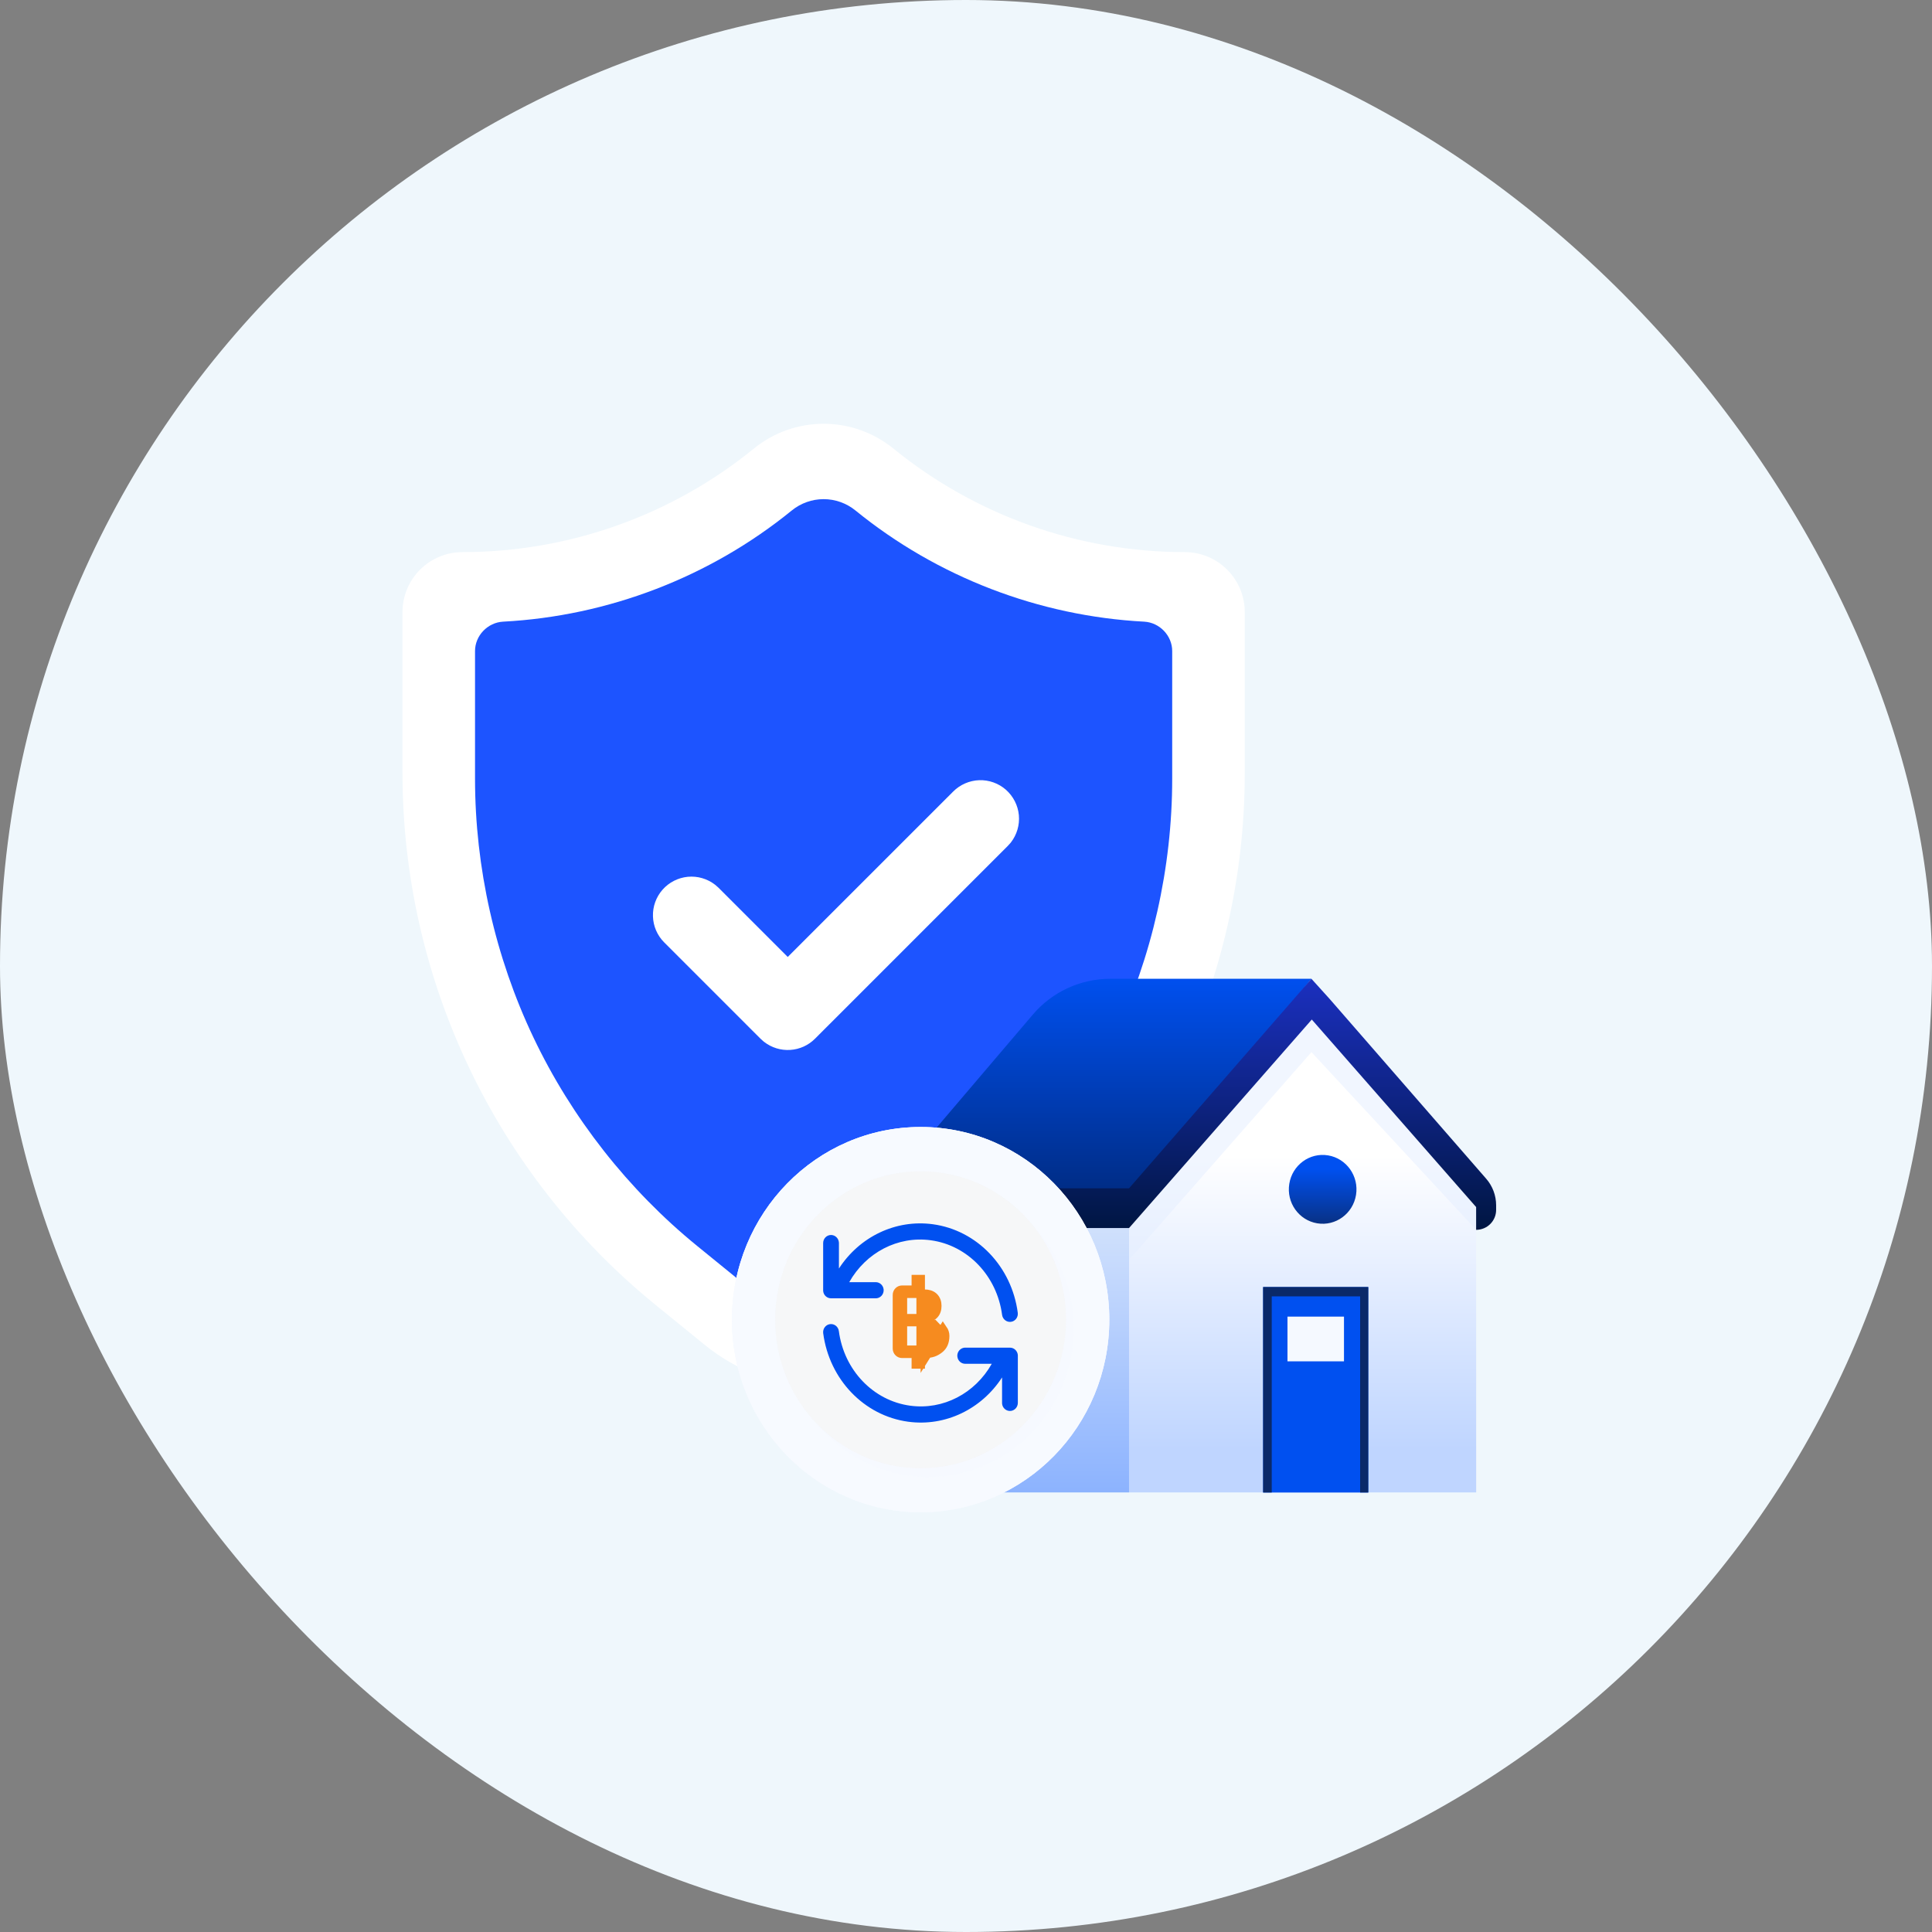<svg width="48" height="48" viewBox="0 0 48 48" fill="none" xmlns="http://www.w3.org/2000/svg">
<rect x="0" y="0" width="48" height="48" fill="#808080" stroke="none"/>
<rect width="48" height="48" rx="24" fill="#EFF7FC"/>
<path d="M29.435 13.717C26.798 13.717 24.242 12.809 22.197 11.145C21.187 10.323 19.739 10.323 18.729 11.145C16.684 12.809 14.127 13.717 11.491 13.717C10.667 13.717 10 14.384 10 15.208V19.203C10 24.329 12.308 29.182 16.284 32.417L17.511 33.415C19.23 34.814 21.695 34.814 23.414 33.415L24.642 32.417C28.617 29.182 30.926 24.329 30.926 19.203C30.926 17.669 30.926 16.227 30.926 15.207C30.925 14.384 30.258 13.717 29.435 13.717Z" fill="white"/>
<path d="M20.463 33.148C20.175 33.148 19.894 33.048 19.671 32.867L17.324 30.958C15.61 29.563 14.202 27.771 13.253 25.775C12.303 23.779 11.802 21.556 11.802 19.346V16.175C11.802 15.792 12.115 15.466 12.498 15.445C15.111 15.307 17.636 14.338 19.671 12.683C19.894 12.501 20.175 12.401 20.463 12.401C20.75 12.401 21.031 12.501 21.254 12.683C23.289 14.338 25.815 15.307 28.427 15.445C28.81 15.466 29.123 15.792 29.123 16.175V19.346C29.123 21.556 28.622 23.779 27.673 25.775C26.723 27.771 25.316 29.563 23.601 30.958L21.254 32.867C21.031 33.049 20.75 33.148 20.463 33.148Z" fill="#1D54FF"/>
<path d="M20.462 32.274C20.199 32.274 19.941 32.182 19.737 32.016L17.588 30.268C16.018 28.991 14.729 27.35 13.86 25.522C12.991 23.695 12.532 21.66 12.532 19.636V16.733C12.532 16.382 12.819 16.083 13.17 16.064C15.562 15.938 17.874 15.051 19.737 13.535C19.941 13.369 20.199 13.277 20.462 13.277C20.725 13.277 20.983 13.369 21.187 13.535C23.05 15.051 25.362 15.938 27.754 16.064C28.105 16.083 28.392 16.381 28.392 16.733V19.636C28.392 21.659 27.933 23.695 27.063 25.522C26.194 27.35 24.905 28.991 23.336 30.268L21.187 32.016C20.983 32.182 20.725 32.274 20.462 32.274Z" fill="#1D54FF"/>
<path fill-rule="evenodd" clip-rule="evenodd" d="M23.85 19.836C23.979 19.706 24.153 19.63 24.336 19.623C24.519 19.617 24.698 19.681 24.835 19.802C24.972 19.924 25.058 20.093 25.075 20.275C25.092 20.457 25.038 20.639 24.926 20.784L24.865 20.851L20.079 25.637C19.956 25.761 19.792 25.835 19.617 25.846C19.443 25.857 19.27 25.804 19.132 25.697L19.064 25.637L16.671 23.244C16.542 23.115 16.467 22.941 16.462 22.759C16.456 22.577 16.52 22.399 16.641 22.262C16.761 22.125 16.93 22.04 17.111 22.022C17.293 22.005 17.474 22.058 17.618 22.169L17.686 22.229L19.571 24.114L23.85 19.836Z" fill="white" stroke="white" stroke-width="0.479"/>
<path d="M36.675 37.079H28.051V29.761L32.583 24.972L36.675 29.761V37.079Z" fill="url(#paint0_linear_18744_790)"/>
<path d="M28.051 30.171H22.1V37.079H28.051V30.171Z" fill="url(#paint1_linear_18744_790)"/>
<path d="M33.69 29.687C33.765 29.221 33.454 28.781 32.996 28.705C32.538 28.629 32.106 28.946 32.032 29.412C31.957 29.878 32.268 30.317 32.726 30.393C33.184 30.469 33.615 30.153 33.69 29.687Z" fill="url(#paint2_linear_18744_790)"/>
<g style="mix-blend-mode:multiply" opacity="0.5">
<path d="M36.675 30.555L32.583 26.14L28.051 31.301V30.172L32.583 24.972L36.923 29.655L36.675 30.555Z" fill="#E4EDFF"/>
</g>
<path d="M32.582 24.318H27.581C26.843 24.318 26.142 24.642 25.664 25.203L21.782 29.762H28.199L32.582 24.318Z" fill="url(#paint3_linear_18744_790)"/>
<path d="M33.037 24.821L32.582 24.318L28.051 29.523H22.044C21.766 29.523 21.541 29.749 21.541 30.027V30.51H28.051L32.591 25.33L36.674 29.989V30.555C36.949 30.555 37.171 30.333 37.171 30.059V29.945C37.171 29.702 37.083 29.467 36.923 29.284L33.037 24.821Z" fill="url(#paint4_linear_18744_790)"/>
<path fill-rule="evenodd" clip-rule="evenodd" d="M31.382 37.081H33.994V31.976H31.382V37.081Z" fill="#0050F0"/>
<path fill-rule="evenodd" clip-rule="evenodd" d="M31.987 33.822H33.391V32.711H31.987V33.822Z" fill="#F5F9FF"/>
<path fill-rule="evenodd" clip-rule="evenodd" d="M31.382 31.976V37.081H31.596V32.208H33.792V37.081H33.994V31.976H31.382Z" fill="#0A2969"/>
<path d="M22.873 37.572C25.461 37.572 27.56 35.429 27.56 32.786C27.56 30.143 25.461 28 22.873 28C20.284 28 18.185 30.143 18.185 32.786C18.185 35.429 20.284 37.572 22.873 37.572Z" fill="#F4F8FF"/>
<path d="M22.873 37.572C25.461 37.572 27.56 35.429 27.56 32.786C27.56 30.143 25.461 28 22.873 28C20.284 28 18.185 30.143 18.185 32.786C18.185 35.429 20.284 37.572 22.873 37.572Z" fill="#F9FBFF"/>
<g style="mix-blend-mode:screen" opacity="0.4">
<path d="M22.873 37.572C25.462 37.572 27.56 35.429 27.56 32.786C27.56 30.143 25.462 28 22.873 28C20.284 28 18.186 30.143 18.186 32.786C18.186 35.429 20.284 37.572 22.873 37.572Z" fill="#F4F8FF"/>
</g>
<path d="M22.872 36.478C24.868 36.478 26.485 34.827 26.485 32.789C26.485 30.751 24.868 29.1 22.872 29.1C20.877 29.1 19.259 30.751 19.259 32.789C19.259 34.827 20.877 36.478 22.872 36.478Z" fill="#F4F8FF"/>
<g style="mix-blend-mode:screen" opacity="0.4">
<path d="M23.837 36.609C25.786 36.172 27.019 34.204 26.591 32.214C26.163 30.224 24.236 28.965 22.287 29.401C20.338 29.838 19.105 31.806 19.533 33.796C19.96 35.786 21.887 37.045 23.837 36.609Z" fill="#F4F8FF"/>
</g>
<g style="mix-blend-mode:multiply" opacity="0.8">
<path d="M22.872 36.478C24.868 36.478 26.485 34.827 26.485 32.789C26.485 30.751 24.868 29.1 22.872 29.1C20.877 29.1 19.259 30.751 19.259 32.789C19.259 34.827 20.877 36.478 22.872 36.478Z" fill="#F6F6F6"/>
</g>
<g clip-path="url(#clip0_18744_790)">
<path fill-rule="evenodd" clip-rule="evenodd" d="M20.841 33.07C20.969 34.041 21.696 34.8 22.613 34.924C23.433 35.036 24.226 34.618 24.64 33.883L23.98 33.883C23.88 33.883 23.797 33.806 23.786 33.706L23.784 33.682C23.784 33.58 23.86 33.495 23.958 33.483L23.98 33.482L25.092 33.482C25.192 33.482 25.275 33.559 25.287 33.659L25.288 33.682L25.288 34.854C25.288 34.965 25.2 35.055 25.092 35.055C24.991 35.055 24.908 34.977 24.897 34.878L24.896 34.854L24.896 34.222C24.385 35.009 23.488 35.448 22.562 35.322C21.467 35.173 20.604 34.272 20.452 33.123C20.438 33.014 20.513 32.912 20.62 32.898C20.728 32.883 20.826 32.96 20.841 33.07ZM23.177 30.416C24.271 30.565 25.135 31.466 25.286 32.615C25.3 32.725 25.225 32.826 25.118 32.84C25.011 32.855 24.912 32.778 24.897 32.669C24.769 31.698 24.043 30.939 23.125 30.814C22.306 30.702 21.513 31.12 21.099 31.855L21.758 31.855C21.858 31.855 21.941 31.933 21.953 32.032L21.954 32.056C21.954 32.159 21.878 32.243 21.781 32.255L21.758 32.256L20.647 32.256C20.546 32.256 20.463 32.179 20.452 32.079L20.451 32.056L20.451 30.884C20.451 30.773 20.538 30.683 20.647 30.683C20.747 30.683 20.83 30.761 20.841 30.86L20.843 30.884L20.843 31.516C21.353 30.729 22.25 30.29 23.177 30.416Z" fill="#0050F0"/>
</g>
<path d="M22.978 33.74L22.978 33.634C23.144 33.634 23.244 33.594 23.343 33.515L23.343 33.515C23.432 33.445 23.482 33.341 23.482 33.189C23.482 33.131 23.465 33.075 23.427 33.02L22.978 33.74ZM22.978 33.74L22.874 33.74L22.874 33.899M22.978 33.74L22.874 33.899M22.874 33.899L22.754 33.899L22.754 33.74L22.754 33.634L22.648 33.634L22.41 33.634C22.343 33.634 22.285 33.578 22.285 33.503L22.285 32.174C22.285 32.099 22.343 32.043 22.41 32.043L22.648 32.043L22.754 32.043L22.754 31.937L22.754 31.78L22.874 31.78L22.874 33.899ZM23.11 32.862L23.11 32.846L23.004 32.846L22.538 32.846L22.432 32.846L22.432 32.952L22.432 33.428L22.432 33.534L22.538 33.534L22.994 33.534L23.003 33.534L23.012 33.533L23.015 33.532C23.096 33.529 23.175 33.505 23.237 33.445L23.237 33.445C23.305 33.378 23.329 33.286 23.329 33.189C23.329 33.093 23.305 33.002 23.239 32.936L23.164 33.011M23.11 32.862L23.004 32.952L23.004 32.953C23.072 32.955 23.126 32.973 23.164 33.011M23.11 32.862C23.157 32.876 23.202 32.899 23.239 32.937L23.164 33.011M23.11 32.862L23.162 33.369M23.164 33.011C23.203 33.05 23.223 33.11 23.223 33.189C23.223 33.27 23.203 33.329 23.162 33.369M23.162 33.369C23.124 33.406 23.071 33.425 23.004 33.427L22.994 33.428L23.162 33.369ZM22.432 32.645L22.432 32.751L22.538 32.751L22.981 32.751C23.062 32.751 23.14 32.729 23.2 32.672C23.264 32.611 23.286 32.529 23.286 32.444C23.286 32.36 23.263 32.279 23.199 32.219C23.137 32.162 23.054 32.142 22.969 32.142L22.538 32.142L22.432 32.142L22.432 32.248L22.432 32.645Z" fill="#F68B1F" stroke="#F68B1F" stroke-width="0.212"/>
<defs>
<linearGradient id="paint0_linear_18744_790" x1="32.328" y1="17.941" x2="32.328" y2="42.156" gradientUnits="userSpaceOnUse">
<stop offset="0.445" stop-color="white"/>
<stop offset="0.746" stop-color="#BFD5FF"/>
</linearGradient>
<linearGradient id="paint1_linear_18744_790" x1="25.075" y1="16.312" x2="25.075" y2="42.505" gradientUnits="userSpaceOnUse">
<stop stop-color="#E2EDFB" stop-opacity="0.13"/>
<stop offset="0.5" stop-color="#DBE8FC"/>
<stop offset="0.901" stop-color="#6F9FFF"/>
</linearGradient>
<linearGradient id="paint2_linear_18744_790" x1="33.69" y1="26.41" x2="33.68" y2="32.295" gradientUnits="userSpaceOnUse">
<stop offset="0.448" stop-color="#0050F0"/>
<stop offset="0.74" stop-color="#0A2969"/>
</linearGradient>
<linearGradient id="paint3_linear_18744_790" x1="26.935" y1="20.907" x2="26.935" y2="37.196" gradientUnits="userSpaceOnUse">
<stop stop-color="#97BAFF"/>
<stop offset="0.205" stop-color="#0050F0"/>
<stop offset="0.742" stop-color="#001642"/>
</linearGradient>
<linearGradient id="paint4_linear_18744_790" x1="29.356" y1="15.595" x2="29.356" y2="30.555" gradientUnits="userSpaceOnUse">
<stop offset="0.508" stop-color="#2034D6"/>
<stop offset="1" stop-color="#001642"/>
</linearGradient>
<clipPath id="clip0_18744_790">
<rect width="6.846" height="7.022" fill="white" transform="translate(20.226 29.433)"/>
</clipPath>
</defs>
</svg>
